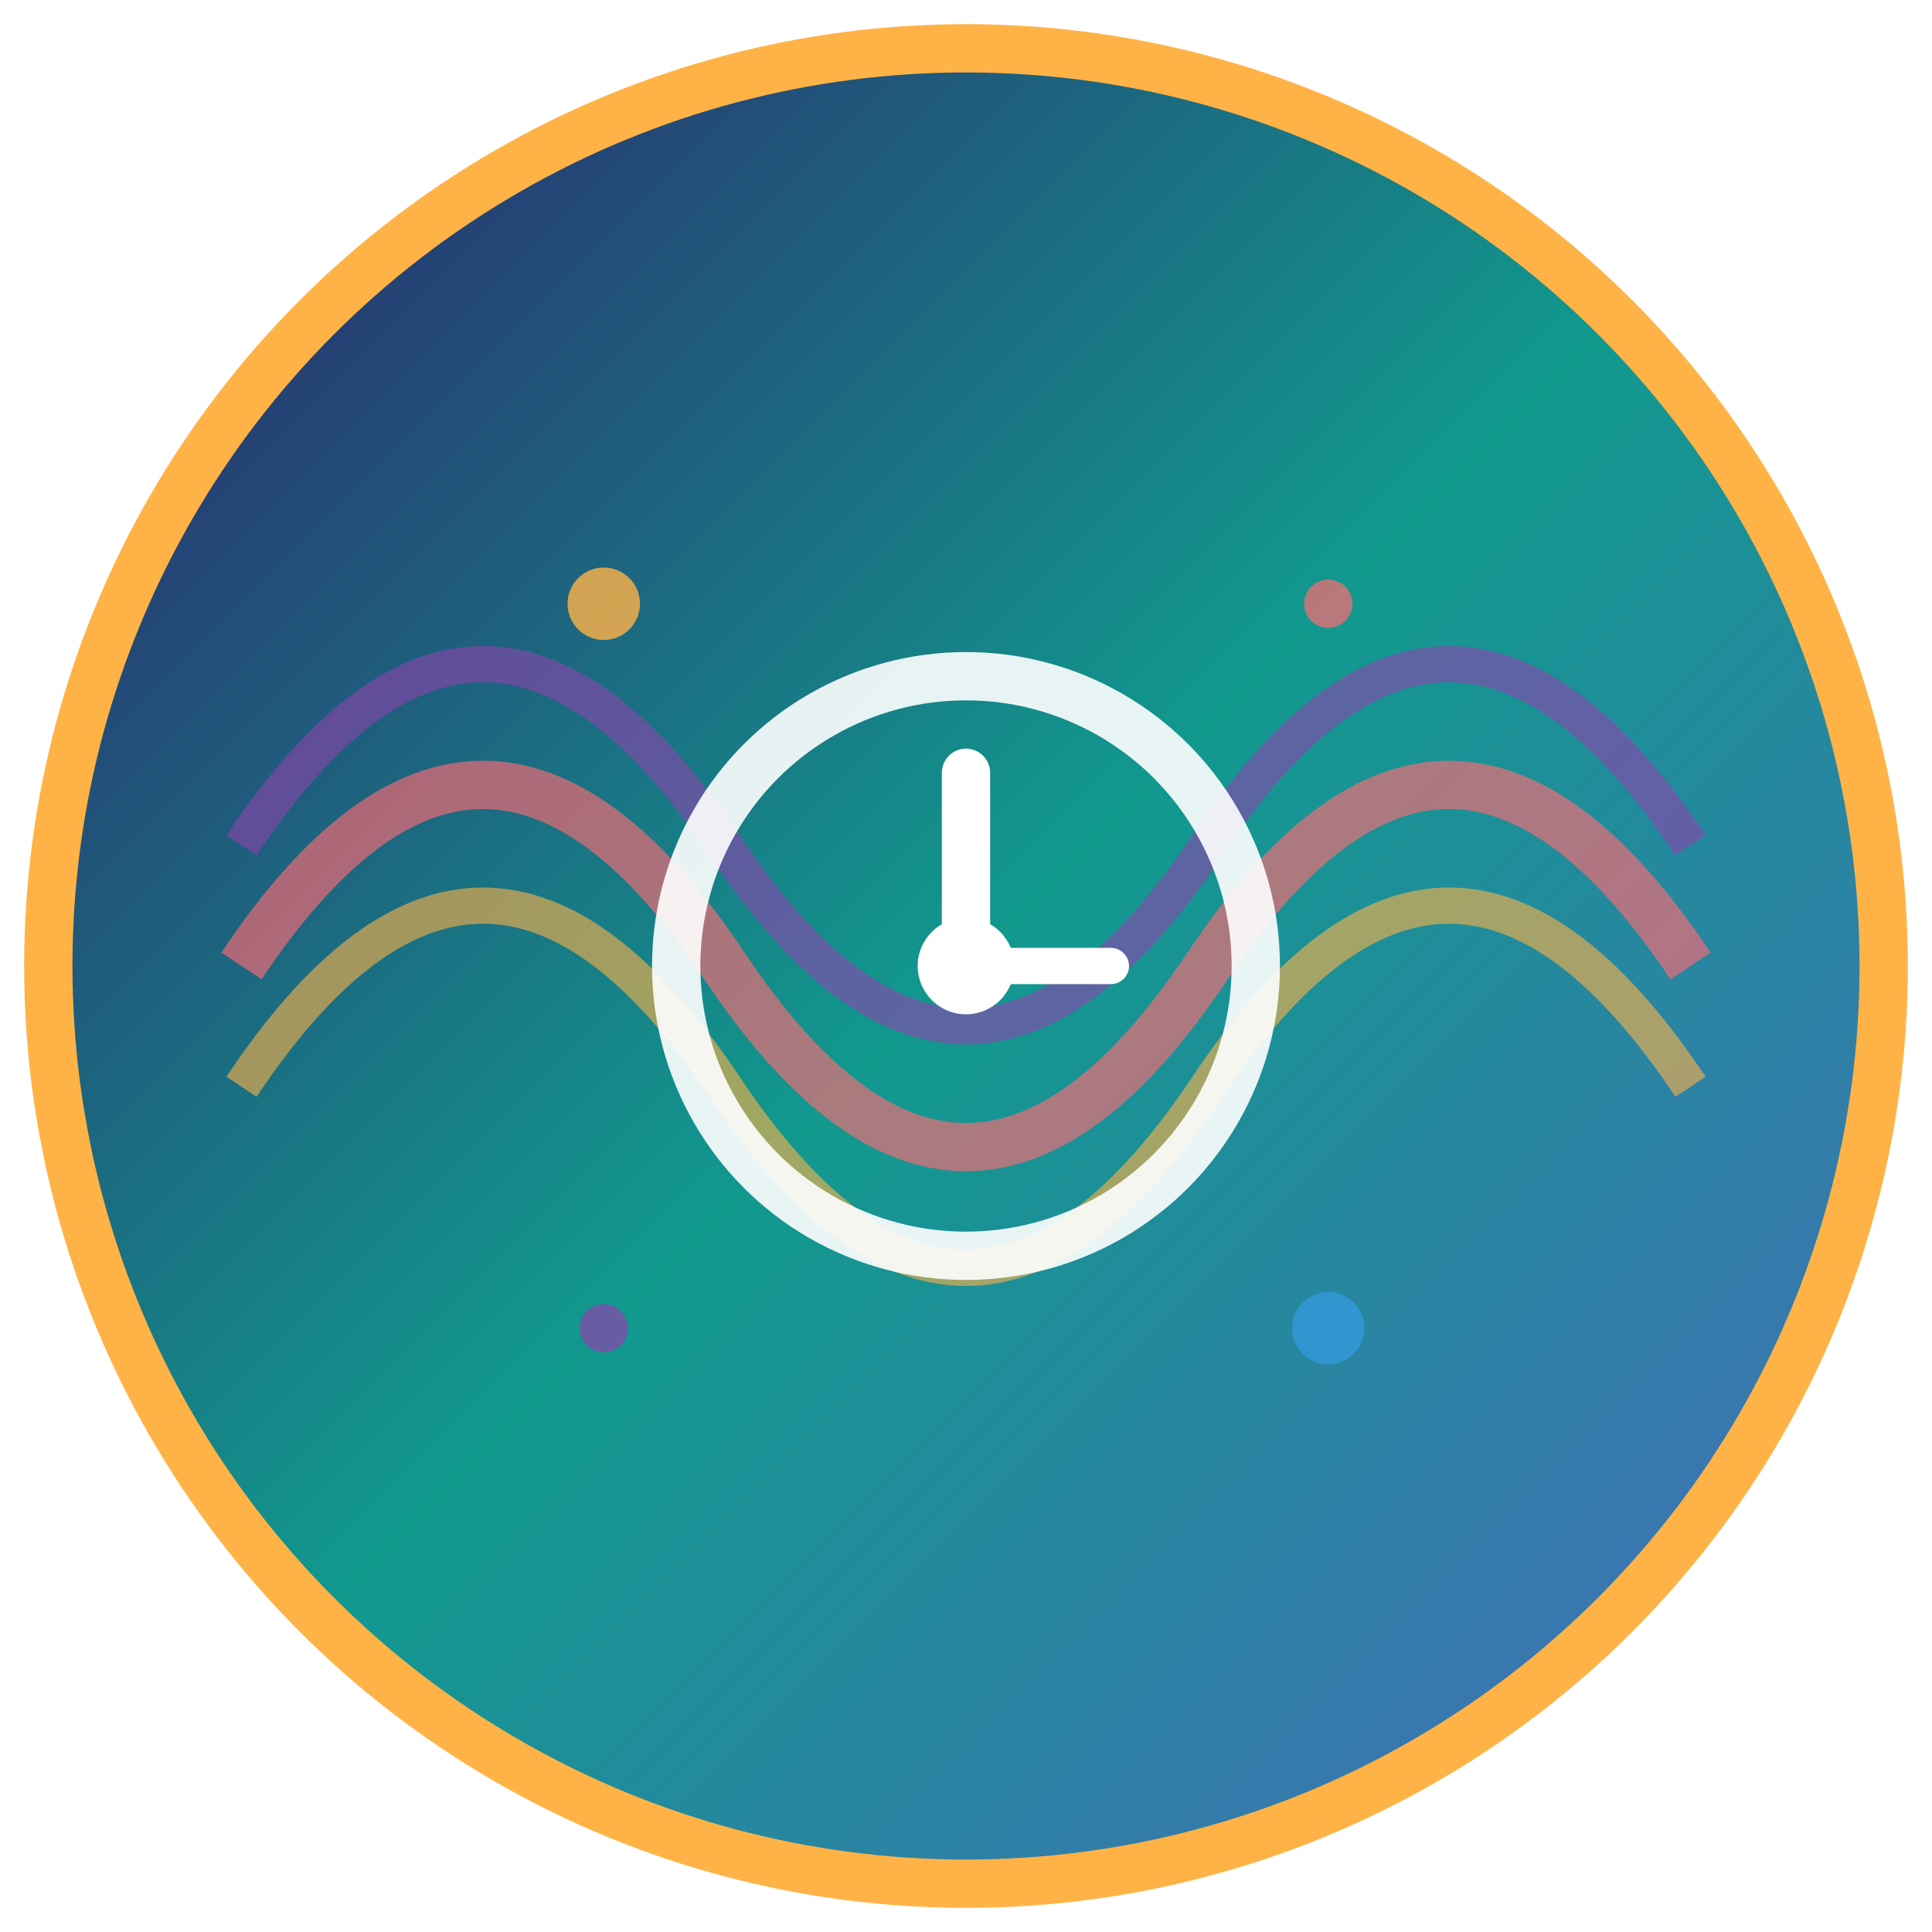 <svg width="80" height="80" viewBox="0 0 80 80" xmlns="http://www.w3.org/2000/svg">
  <defs>
    <!-- Aurora gradient -->
    <radialGradient id="auroraGradient" cx="50%" cy="30%" r="70%">
      <stop offset="0%" style="stop-color:#FF6B73;stop-opacity:1" />
      <stop offset="30%" style="stop-color:#FFB347;stop-opacity:0.9" />
      <stop offset="60%" style="stop-color:#8E44AD;stop-opacity:0.8" />
      <stop offset="100%" style="stop-color:#2C3E50;stop-opacity:1" />
    </radialGradient>
    
    <!-- Background gradient -->
    <linearGradient id="bgGradient" x1="0%" y1="0%" x2="100%" y2="100%">
      <stop offset="0%" style="stop-color:#2D1B69;stop-opacity:1" />
      <stop offset="50%" style="stop-color:#11998E;stop-opacity:1" />
      <stop offset="100%" style="stop-color:#4A69BD;stop-opacity:1" />
    </linearGradient>
    
    <!-- Glow effect -->
    <filter id="glow">
      <feGaussianBlur stdDeviation="2" result="coloredBlur"/>
      <feMerge> 
        <feMergeNode in="coloredBlur"/>
        <feMergeNode in="SourceGraphic"/>
      </feMerge>
    </filter>
  </defs>
  
  <!-- Background circle -->
  <circle cx="40" cy="40" r="38" fill="url(#bgGradient)" stroke="#FFB347" stroke-width="2"/>
  
  <!-- Aurora waves -->
  <path d="M 10,40 Q 20,25 30,40 T 50,40 T 70,40" stroke="#FF6B73" stroke-width="2" fill="none" opacity="0.8" filter="url(#glow)"/>
  <path d="M 10,45 Q 20,30 30,45 T 50,45 T 70,45" stroke="#FFB347" stroke-width="1.5" fill="none" opacity="0.6"/>
  <path d="M 10,35 Q 20,20 30,35 T 50,35 T 70,35" stroke="#8E44AD" stroke-width="1.5" fill="none" opacity="0.6"/>
  
  <!-- Central time symbol -->
  <circle cx="40" cy="40" r="12" fill="none" stroke="#FFFFFF" stroke-width="2" opacity="0.9"/>
  
  <!-- Clock hands -->
  <line x1="40" y1="40" x2="40" y2="32" stroke="#FFFFFF" stroke-width="2" stroke-linecap="round" filter="url(#glow)"/>
  <line x1="40" y1="40" x2="46" y2="40" stroke="#FFFFFF" stroke-width="1.5" stroke-linecap="round" filter="url(#glow)"/>
  
  <!-- Decorative particles -->
  <circle cx="25" cy="25" r="1.5" fill="#FFB347" opacity="0.8"/>
  <circle cx="55" cy="25" r="1" fill="#FF6B73" opacity="0.7"/>
  <circle cx="25" cy="55" r="1" fill="#8E44AD" opacity="0.7"/>
  <circle cx="55" cy="55" r="1.5" fill="#3498DB" opacity="0.8"/>
  
  <!-- Center dot -->
  <circle cx="40" cy="40" r="2" fill="#FFFFFF" filter="url(#glow)"/>
</svg>
